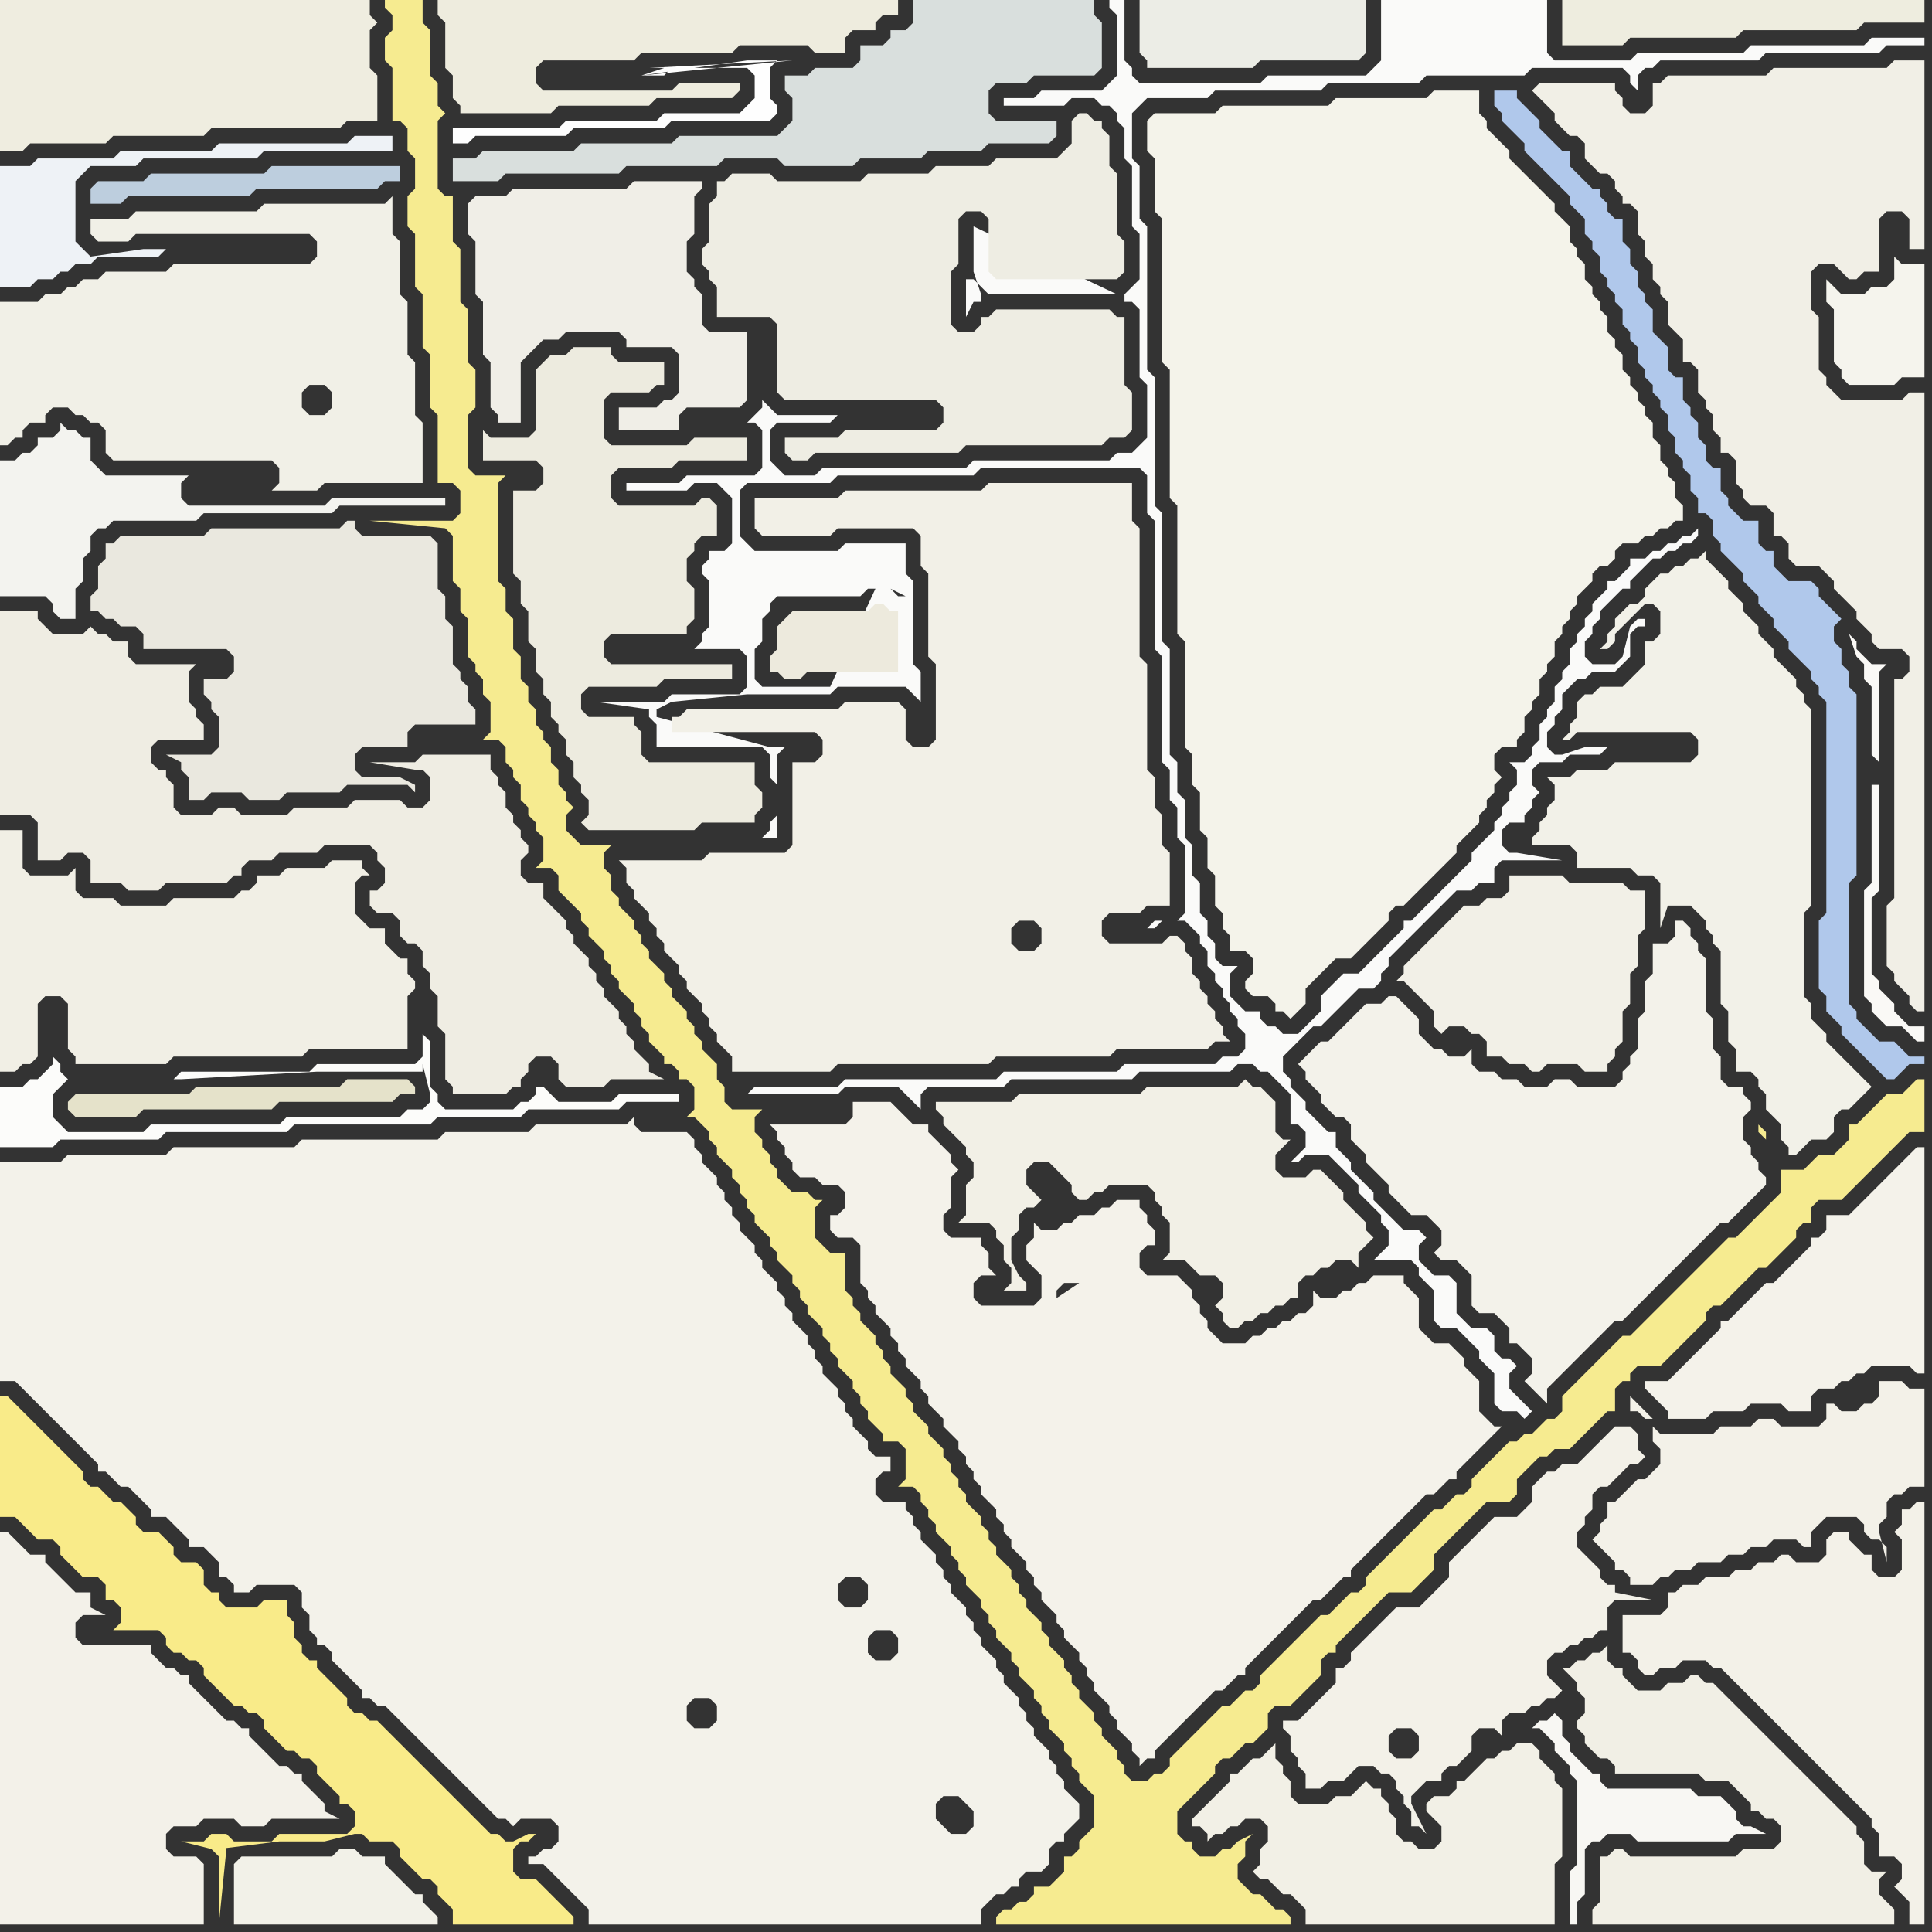 <svg width="256" height="256" xmlns="http://www.w3.org/2000/svg"><rect width="100%" height="100%" fill="#333333" stroke="none"/><script> 
var tempColor;
function hoverPath(evt){
obj = evt.target;
tempColor = obj.getAttribute("fill");
obj.setAttribute("fill","red");
//alert(tempColor);
//obj.setAttribute("stroke","red");}
function recoverPath(evt){
obj = evt.target;
obj.setAttribute("fill", tempColor);
//obj.setAttribute("stroke", tempColor);
}</script><path onmouseover="hoverPath(evt)" onmouseout="recoverPath(evt)" fill="rgb(241,240,231)" d="M  8,39l -2,0 -1,1 -5,0 0,19 1,0 1,-1 1,0 0,-1 1,-1 2,0 0,-1 1,-1 2,0 1,1 1,0 1,1 1,0 1,1 0,3 1,1 21,0 1,1 0,2 -1,1 6,0 1,-1 13,0 0,-8 -1,-1 0,-7 -1,-1 0,-7 -1,-1 0,-7 -1,-1 0,-5 -1,1 -16,0 -1,1 -16,0 -1,1 -5,0 0,2 1,1 4,0 1,-1 23,0 1,1 0,2 -1,1 -18,0 -1,1 -8,0 -1,1 -2,0 -1,1 -1,0 -1,1 33,16 -1,-1 0,-2 1,-1 2,0 1,1 0,2 -1,1 -2,0 -33,-16Z"/>
<path onmouseover="hoverPath(evt)" onmouseout="recoverPath(evt)" fill="rgb(241,239,229)" d="M  212,248l 0,4 -1,1 0,2 40,0 0,-2 -1,-1 0,0 -1,-1 0,-2 1,-1 -2,0 -1,-1 0,-3 -1,-1 0,-1 -1,-1 -1,-1 -1,-1 -1,-1 -1,-1 -1,-1 -1,-1 -1,-1 -1,-1 -1,-1 -1,-1 -1,-1 -1,-1 -1,-1 -1,-1 -1,-1 -1,-1 -1,-1 -1,-1 -1,0 -1,-1 -1,0 -1,1 -2,0 -1,1 -3,0 -1,-1 -1,-1 0,-1 -1,0 -1,-1 0,-2 -1,1 -1,0 -1,1 -1,0 -1,1 -1,0 1,1 0,0 1,1 0,1 1,1 0,2 -1,1 0,1 1,1 0,1 1,1 1,1 1,0 1,1 0,1 11,0 1,1 3,0 1,1 1,1 1,1 0,1 1,0 1,1 1,0 1,1 0,2 -1,1 -4,0 -1,1 -14,0 -1,-1 -1,0 -1,1 -1,0Z"/>
<path onmouseover="hoverPath(evt)" onmouseout="recoverPath(evt)" fill="rgb(243,241,232)" d="M  215,216l 0,3 1,0 1,1 0,1 1,1 1,0 1,-1 2,0 1,-1 3,0 1,1 1,0 1,1 1,1 1,1 1,1 1,1 1,1 1,1 1,1 1,1 1,1 1,1 1,1 1,1 1,1 1,1 1,1 1,1 1,1 1,1 1,1 0,1 1,1 0,3 2,0 1,1 0,2 -1,1 1,1 0,0 1,1 0,3 2,0 0,-56 -1,0 -1,1 -1,0 0,2 -1,1 1,1 0,4 -1,1 -2,0 -1,-1 0,-2 -1,0 -1,-1 -1,-1 0,-1 -2,0 -1,1 0,2 -1,1 -3,0 -1,-1 -1,0 -1,1 -2,0 -1,1 -2,0 -1,1 -3,0 -1,1 -2,0 -1,1 -1,0 0,2 -1,1 -5,0Z"/>
<path onmouseover="hoverPath(evt)" onmouseout="recoverPath(evt)" fill="rgb(229,226,202)" d="M  17,145l -7,0 -1,1 0,1 1,1 8,0 1,-1 17,0 1,-1 15,0 1,-1 2,0 0,-1 -1,-1 -8,0 -1,1 -19,0 -1,1Z"/>
<path onmouseover="hoverPath(evt)" onmouseout="recoverPath(evt)" fill="rgb(250,250,249)" d="M  99,145l 12,0 1,-1 7,0 1,1 1,1 1,1 0,-2 1,-1 10,0 1,-1 16,0 1,-1 12,0 1,-1 2,0 1,1 1,0 1,1 1,1 1,1 0,4 1,0 1,1 0,2 -1,1 -1,1 1,0 1,-1 3,0 1,1 1,1 1,1 1,1 0,1 1,1 1,1 1,1 0,1 1,1 0,2 -1,1 -1,1 5,0 1,1 0,1 1,1 1,1 0,4 1,1 2,0 1,1 1,1 1,1 0,1 1,1 1,1 0,4 1,1 2,0 1,1 1,-1 0,0 -1,-1 0,0 -1,-1 -1,-1 0,-2 1,-1 -1,-1 -1,0 -1,-1 0,-2 -1,-1 -2,0 -1,-1 -1,-1 0,-4 -1,-1 -2,0 -1,-1 -1,-1 0,-2 1,-1 -1,-1 -2,0 -1,-1 -1,-1 -1,-1 -1,-1 0,-1 -1,-1 -1,-1 -1,-1 0,-1 -1,-1 -1,-1 0,-2 -1,0 -1,-1 -1,-1 -1,-1 0,-1 -1,-1 -1,-1 0,-1 -1,-1 0,-2 1,-1 3,-3 1,0 3,-3 1,-1 1,-1 2,0 1,-1 0,-1 1,-1 0,-1 1,-1 1,-1 1,-1 1,-1 1,-1 1,-1 1,-1 1,-1 1,-1 2,0 1,-1 2,0 0,-2 1,-1 8,0 -6,-1 -1,0 -1,-1 0,-2 1,-1 2,0 0,-1 1,-1 0,-1 1,-1 -1,-1 0,-2 1,-1 3,0 1,-1 4,0 1,-1 -3,0 -3,1 -1,0 -1,-1 0,-2 1,-1 0,-1 1,-1 0,-2 1,-1 1,-1 1,0 1,-1 3,0 1,-1 1,-1 0,-3 1,-1 1,0 0,-1 -1,0 -1,1 0,0 -1,4 -1,1 -3,0 -1,-1 0,-2 1,-1 0,-1 1,-1 0,-1 1,-1 1,-1 1,-1 1,0 0,-1 1,-1 1,-1 1,-1 1,0 1,-1 1,0 1,-1 1,0 1,-1 0,-1 -1,1 -1,0 -1,1 -1,0 -1,1 -1,0 -1,1 -2,0 0,1 -1,1 -1,1 -1,0 0,1 -1,1 -1,1 0,1 -1,1 0,1 -1,1 0,1 -1,1 0,2 -1,1 0,1 -1,1 0,2 -1,1 0,1 -1,1 0,2 -1,1 0,1 -1,1 -2,0 1,1 0,2 -1,1 0,1 -1,1 0,1 -1,1 0,1 -1,1 -1,1 -1,1 0,1 -1,1 -1,1 -1,1 -1,1 -1,1 -1,1 -1,1 -1,1 -1,0 0,1 -1,1 -1,1 -1,1 -1,1 -1,1 -1,1 -2,0 -1,1 -1,1 -1,1 0,2 -1,1 -1,1 -1,1 -2,0 -1,-1 -1,0 -1,-1 0,-1 -2,0 -1,-1 -1,-1 0,-3 1,-1 -2,0 -1,-1 0,-2 -1,-1 0,-2 -1,-1 0,-4 -1,-1 0,-4 -1,-1 0,-5 -1,-1 0,-4 -1,-1 0,-14 -1,-1 0,-17 -1,-1 0,-17 -1,-1 0,-19 -1,-1 0,-7 -1,-1 0,-6 1,-1 1,-1 8,0 1,-1 14,0 1,-1 12,0 1,-1 13,0 1,-1 12,0 1,1 0,1 1,1 0,-2 1,-1 1,0 1,-1 13,0 1,-1 15,0 1,-1 5,0 0,-1 -7,0 -1,1 -15,0 -1,1 -14,0 -1,1 -10,0 -1,-1 0,-7 -22,0 0,8 -1,1 -1,1 -13,0 -1,1 -16,0 -1,-1 0,-1 -1,-1 0,-8 -2,0 0,1 1,1 0,8 -1,1 -1,1 -8,0 -1,1 -4,0 0,1 8,0 1,-1 3,0 1,1 1,0 1,1 0,1 1,1 0,4 1,1 0,8 1,1 0,6 -1,1 -1,1 0,1 1,0 1,1 0,9 1,1 0,7 -1,1 -1,1 -2,0 -1,1 -18,0 -1,1 -19,0 -1,1 -4,0 -1,-1 -1,-1 0,-4 1,-1 7,0 1,-1 -8,0 -1,-1 -1,-1 0,1 -1,1 0,0 -1,1 1,0 1,1 0,5 -1,1 -9,0 -1,1 -7,0 0,1 8,0 1,-1 3,0 1,1 1,1 0,6 -1,1 -2,0 0,1 -1,1 0,1 1,1 0,6 -1,1 0,1 -1,1 6,0 1,1 0,4 -1,1 -9,0 -1,1 -9,0 7,1 0,1 1,1 0,3 14,0 1,1 0,3 1,1 0,4 -1,1 0,1 -1,1 2,0 0,-11 1,-1 -2,0 -15,-4 0,-1 2,-1 10,-1 11,0 1,-1 9,0 1,1 0,0 1,1 0,-4 -1,-1 0,-11 -1,-1 0,-4 -8,0 -1,1 -11,0 -1,-1 -1,-1 0,-6 1,-1 11,0 1,-1 18,0 1,-1 21,0 1,1 0,5 1,1 0,17 1,1 0,14 1,1 0,4 1,1 0,4 1,1 0,9 -1,1 1,0 1,1 1,1 0,1 1,1 0,2 1,1 0,1 1,1 0,1 1,1 0,1 1,1 0,1 1,1 0,2 -1,1 -2,0 -1,1 -12,0 -1,1 -15,0 -1,1 -20,0 -1,1 -11,0 -1,1 21,-66 -1,0 -1,-1 2,1 -21,66 11,-54 -9,0 -1,-1 0,-4 1,-1 0,-3 1,-1 0,-1 1,-1 11,0 1,-1 1,0 -6,13 -11,54 49,-106 -17,0 -1,-1 -1,-1 -1,0 0,5 1,-2 1,0 0,-1 -1,-3 0,-6 19,9 -49,106 55,-23 -1,0 -1,1 1,0 1,-1 -55,23Z"/>
<path onmouseover="hoverPath(evt)" onmouseout="recoverPath(evt)" fill="rgb(238,237,227)" d="M  103,24l 0,0 -1,-1 -5,0 -1,1 -1,0 0,2 -1,1 0,5 -1,1 0,2 1,1 0,1 1,1 0,4 7,0 1,1 0,9 1,1 20,0 1,1 0,2 -1,1 -12,0 -1,1 -7,0 0,2 1,1 2,0 1,-1 19,0 1,-1 18,0 1,-1 2,0 1,-1 0,-5 -1,-1 0,-9 -1,0 -1,-1 -15,0 -1,1 -1,0 0,1 -1,1 -2,0 -1,-1 0,-7 1,-1 0,-6 1,-1 2,0 1,1 0,7 1,1 16,0 1,-1 0,-4 -1,-1 0,-8 -1,-1 0,-4 -1,-1 0,-1 -1,0 -1,-1 -1,0 -1,1 0,3 -1,1 -1,1 -8,0 -1,1 -7,0 -1,1 -8,0 -1,1Z"/>
<path onmouseover="hoverPath(evt)" onmouseout="recoverPath(evt)" fill="rgb(236,237,230)" d="M  152,0l -1,0 0,7 1,1 0,1 14,0 1,-1 13,0 1,-1 0,-7Z"/>
<path onmouseover="hoverPath(evt)" onmouseout="recoverPath(evt)" fill="rgb(244,243,234)" d="M  152,17l 0,3 1,1 0,7 1,1 0,19 1,1 0,17 1,1 0,17 1,1 0,14 1,1 0,4 1,1 0,5 1,1 0,4 1,1 0,4 1,1 0,2 1,1 0,2 2,0 1,1 0,2 -1,1 0,1 1,1 2,0 1,1 0,1 1,0 1,1 1,-1 0,0 1,-1 0,-2 1,-1 1,-1 1,-1 1,-1 2,0 1,-1 1,-1 1,-1 1,-1 1,-1 0,-1 1,-1 1,0 1,-1 2,-2 1,-1 1,-1 1,-1 1,-1 0,-1 1,-1 1,-1 1,-1 0,-1 1,-1 0,-1 1,-1 0,-1 1,-1 -1,-1 0,-2 1,-1 2,0 0,-1 1,-1 0,-2 1,-1 0,-1 1,-1 0,-2 1,-1 0,-1 1,-1 0,-2 1,-1 0,-1 1,-1 0,-1 1,-1 0,-1 1,-1 1,-1 0,-1 1,-1 1,0 1,-1 0,-1 1,-1 2,0 1,-1 1,0 1,-1 1,0 1,-1 1,0 0,-2 -1,-1 0,-2 -1,-1 0,-1 -1,-1 0,-2 -1,-1 0,-2 -1,-1 0,-1 -1,-1 0,-1 -1,-1 0,-1 -1,-1 0,-2 -1,-1 0,-1 -1,-1 0,-2 -1,-1 0,-1 -1,-1 0,-1 -1,-1 0,-2 -1,-1 0,-1 -1,-1 0,-2 -1,-1 -1,-1 0,-1 -1,-1 -1,-1 -1,-1 -1,-1 -1,-1 -1,-1 0,-1 -1,-1 -1,-1 -1,-1 0,-1 -1,-1 0,-3 -6,0 -1,1 -12,0 -1,1 -14,0 -1,1 -8,0 -1,1Z"/>
<path onmouseover="hoverPath(evt)" onmouseout="recoverPath(evt)" fill="rgb(242,241,232)" d="M  206,105l 0,1 -1,1 0,1 -1,1 0,1 -1,1 0,1 5,0 1,1 0,2 7,0 1,1 2,0 1,1 0,6 1,-3 3,0 1,1 1,1 0,1 1,1 0,1 1,1 0,7 1,1 0,4 1,1 0,3 2,0 1,1 0,1 1,1 0,2 1,1 1,1 0,2 1,1 0,1 1,0 2,-2 2,0 1,-1 0,-2 1,-1 1,0 1,-1 1,-1 1,-1 -1,-1 0,0 -1,-1 -1,-1 -1,-1 -1,-1 -1,-1 0,-1 -1,-1 -1,-1 0,-2 -1,-1 0,-11 1,-1 0,-26 -1,-1 0,-1 -1,-1 0,-1 -1,-1 -1,-1 -1,-1 0,-1 -1,-1 -1,-1 0,-1 -1,-1 -1,-1 0,-1 -1,-1 -1,-1 0,-1 -1,-1 -1,-1 -1,-1 0,-1 -1,1 -1,0 -1,1 -1,0 -1,1 -1,0 -1,1 -1,1 0,1 -1,1 -1,0 -1,1 -1,1 0,1 -1,1 0,1 -1,1 1,0 1,-1 0,-1 4,-4 1,0 1,1 0,3 -1,1 -1,0 0,3 -1,1 -1,1 -1,1 -3,0 -1,1 -1,0 -1,1 0,2 -1,1 0,1 -1,1 1,0 1,-1 15,0 1,1 0,2 -1,1 -10,0 -1,1 -4,0 -1,1 -3,0 1,1 0,1 -4,6 0,0 4,-6Z"/>
<path onmouseover="hoverPath(evt)" onmouseout="recoverPath(evt)" fill="rgb(238,237,223)" d="M  208,0l -1,0 0,6 8,0 1,-1 14,0 1,-1 15,0 1,-1 8,0 0,-3Z"/>
<path onmouseover="hoverPath(evt)" onmouseout="recoverPath(evt)" fill="rgb(241,239,229)" d="M  8,132l 0,0 1,1 0,6 1,1 0,1 12,0 1,-1 17,0 1,-1 13,0 0,-7 1,-1 0,-1 -1,-1 0,-2 -1,0 -1,-1 -1,-1 0,-2 -2,0 -1,-1 -1,-1 0,-4 1,-1 1,0 -1,-1 0,-1 -4,0 -1,1 -5,0 -1,1 -3,0 0,1 -1,1 -1,0 -1,1 -8,0 -1,1 -6,0 -1,-1 -4,0 -1,-1 0,-3 -1,1 -5,0 -1,-1 0,-5 -3,0 0,32 2,0 1,-1 1,0 1,-1 0,-7 1,-1Z"/>
<path onmouseover="hoverPath(evt)" onmouseout="recoverPath(evt)" fill="rgb(189,206,222)" d="M  15,27l 1,0 1,-1 16,0 1,-1 16,0 1,-1 2,0 0,-2 -17,0 -1,1 -15,0 -1,1 -6,0 -1,1 0,2Z"/>
<path onmouseover="hoverPath(evt)" onmouseout="recoverPath(evt)" fill="rgb(254,254,254)" d="M  85,10l 3,0 1,-1 10,0 1,1 0,3 -1,1 -1,1 -10,0 -1,1 -12,0 -1,1 -14,0 0,2 2,0 1,-1 12,0 1,-1 12,0 1,-1 13,0 1,-1 0,-1 -1,-1 0,-4 1,-1 -4,0 -14,2 3,-1 -2,0 19,-1Z"/>
<path onmouseover="hoverPath(evt)" onmouseout="recoverPath(evt)" fill="rgb(240,238,231)" d="M  62,27l 0,4 1,1 0,7 1,1 0,7 1,1 0,6 1,1 0,1 3,0 0,-8 1,-1 1,-1 1,-1 2,0 1,-1 7,0 1,1 0,1 6,0 1,1 0,5 -1,1 -1,0 -1,1 -5,0 0,3 8,0 0,-2 1,-1 7,0 1,-1 0,-9 -5,0 -1,-1 0,-4 -1,-1 0,-1 -1,-1 0,-4 1,-1 0,-5 1,-1 0,-1 -9,0 -1,1 -15,0 -1,1 -4,0 -1,1Z"/>
<path onmouseover="hoverPath(evt)" onmouseout="recoverPath(evt)" fill="rgb(237,234,221)" d="M  104,82l 0,0 -1,1 0,3 -1,1 0,2 1,0 1,1 2,0 1,-1 12,0 0,-8 -1,0 -1,-1 -1,0 -1,1 -10,0 -1,1Z"/>
<path onmouseover="hoverPath(evt)" onmouseout="recoverPath(evt)" fill="rgb(244,242,234)" d="M  115,171l 0,1 1,1 0,1 1,1 1,1 0,1 1,1 0,1 1,1 0,1 1,1 1,1 0,1 1,1 0,1 1,1 1,1 0,1 1,1 1,1 0,1 1,1 0,1 1,1 0,1 1,1 0,1 1,1 1,1 0,1 1,1 0,1 1,1 0,1 1,1 1,1 0,1 1,1 0,1 1,1 0,1 1,1 1,1 0,1 1,1 0,1 1,1 1,1 0,1 1,1 0,1 1,1 0,1 1,1 1,1 0,1 1,1 0,1 1,1 1,1 0,1 1,1 0,1 1,-1 1,0 0,-1 2,-2 1,-1 3,-3 1,-1 1,-1 1,0 1,-1 1,-1 1,0 0,-1 1,-1 1,-1 4,-4 1,-1 1,-1 1,-1 1,0 1,-1 1,-1 1,-1 1,0 0,-1 3,-3 1,-1 1,-1 1,-1 1,-1 1,-1 1,-1 1,-1 1,0 1,-1 1,-1 1,0 0,-1 1,-1 1,-1 1,-1 1,-1 1,-1 1,-1 -1,0 -1,-1 0,0 -1,-1 0,-4 -1,-1 -1,-1 0,-1 -1,-1 -1,-1 -2,0 -1,-1 -1,-1 0,-4 -1,-1 -1,-1 0,-1 -4,0 -1,1 -1,0 -1,1 -1,0 -1,1 -2,0 -1,-1 0,2 -1,1 -1,0 -1,1 -1,0 -1,1 -1,0 -1,1 -1,0 -1,1 -3,0 -1,-1 -1,-1 0,-1 -1,-1 0,-1 -1,-1 0,-1 -1,-1 -1,-1 -4,0 -1,-1 0,-2 1,-1 1,0 0,-2 -1,-1 0,-1 -1,-1 0,-1 -3,0 -1,1 -1,0 -1,1 -2,0 -1,1 -1,0 -1,1 -2,0 -1,-1 0,2 -1,1 0,2 1,1 0,0 1,1 0,3 -1,1 -7,0 -1,-1 0,-2 1,-1 2,0 -1,-1 0,-2 -1,-1 0,-1 -4,0 -1,-1 0,-2 1,-1 0,-4 1,-1 -1,-1 0,-1 -1,-1 -1,-1 -1,-1 0,-1 -2,0 -1,-1 -1,-1 -1,-1 -5,0 0,2 -1,1 -10,0 1,1 0,1 1,1 0,1 1,1 0,1 1,1 2,0 1,1 2,0 1,1 0,2 -1,1 -1,0 0,2 1,1 2,0 1,1 0,5 1,1 35,-4 -2,0 -1,1 0,0 3,-1 -35,4 32,-2 0,1 1,1 0,0 -1,-2 -32,2 35,0 1,-1 0,0 -2,1 -34,0 36,-2 -36,2 25,1 0,-1 1,-1 2,0 -3,2 -25,-1 25,2 0,0 1,1 0,0 -1,-1 -25,-2 27,3 1,0 1,-1 0,0 -2,1 -27,-3Z"/>
<path onmouseover="hoverPath(evt)" onmouseout="recoverPath(evt)" fill="rgb(243,241,232)" d="M  181,217l -2,2 0,1 -1,1 -1,0 0,2 -1,1 -3,3 -1,1 -2,0 0,1 1,1 0,2 1,1 0,1 1,1 0,2 2,0 1,-1 2,0 1,-1 1,-1 2,0 1,1 1,0 1,1 0,1 1,1 0,1 1,1 0,2 1,0 1,1 -2,-4 0,-1 1,-1 1,-1 2,0 0,-1 1,-1 1,0 1,-1 1,-1 0,-2 1,-1 2,0 1,1 0,-2 1,-1 2,0 1,-1 1,0 1,-1 1,0 1,-1 -1,-1 0,0 -1,-1 0,-2 1,-1 1,0 1,-1 1,0 1,-1 1,0 1,-1 1,0 0,-3 1,-1 5,0 -5,-1 0,-1 -1,0 -1,-1 0,-1 -1,-1 -1,-1 -1,-1 0,-2 1,-1 0,-1 1,-1 0,-2 1,-1 1,0 1,-1 1,-1 1,-1 1,0 1,-1 -1,-1 0,-2 -1,-1 -2,0 -1,1 0,0 -1,1 -1,1 -1,1 -1,1 -2,0 -1,1 -1,0 -1,1 -1,1 0,2 -1,1 -1,1 -3,0 -3,3 -1,1 -1,1 -1,1 0,2 -1,1 -1,1 -1,1 -1,1 -3,0 -1,1 -1,1 -1,1 -1,1 4,16 -1,-1 0,-2 1,-1 2,0 1,1 0,2 -1,1 -2,0 -4,-16Z"/>
<path onmouseover="hoverPath(evt)" onmouseout="recoverPath(evt)" fill="rgb(242,240,231)" d="M  187,131l 0,0 1,1 1,1 1,1 0,2 1,1 1,-1 2,0 1,1 1,0 1,1 0,2 2,0 1,1 2,0 1,1 1,0 1,-1 4,0 1,1 3,0 0,-1 1,-1 0,-1 1,-1 0,-4 1,-1 0,-4 1,-1 0,-4 1,-1 0,-5 -2,0 -1,-1 -7,0 -1,-1 -7,0 0,2 -1,1 -2,0 -1,1 -2,0 -1,1 -1,1 -1,1 -1,1 -1,1 -1,1 -2,2 0,1 -1,1 1,0 1,1Z"/>
<path onmouseover="hoverPath(evt)" onmouseout="recoverPath(evt)" fill="rgb(244,242,234)" d="M  225,179l -2,2 -1,1 -1,1 -3,0 0,1 1,1 0,0 1,1 1,1 0,1 5,0 1,-1 4,0 1,-1 4,0 1,1 3,0 0,-2 1,-1 2,0 1,-1 1,0 1,-1 1,0 1,-1 5,0 1,1 1,0 0,-30 -1,0 -1,1 0,0 -1,1 -1,1 -1,1 -1,1 -1,1 -1,1 -1,1 -1,1 -3,0 0,2 -1,1 -1,0 0,1 -1,1 -3,3 -1,1 -1,0 -1,1 -1,1 -1,1 -1,1 -1,1 -1,0 0,1 -3,3Z"/>
<path onmouseover="hoverPath(evt)" onmouseout="recoverPath(evt)" fill="rgb(243,242,234)" d="M  44,220l 0,0 1,1 1,1 1,1 1,1 0,1 1,0 1,1 1,0 1,1 1,1 1,1 3,3 1,1 1,1 1,1 1,1 1,1 1,1 1,1 1,1 1,1 1,0 1,1 1,-1 4,0 1,1 0,2 -1,1 -1,0 -1,1 -1,0 0,1 2,0 1,1 1,1 1,1 1,1 1,1 1,1 0,2 52,0 0,-2 1,-1 1,-1 1,0 1,-1 1,0 0,-1 1,-1 2,0 1,-1 0,-2 1,-1 1,0 0,-1 1,-1 1,-1 0,-2 -1,-1 0,0 -1,-1 0,-1 -1,-1 0,-1 -1,-1 0,-1 -1,-1 -1,-1 0,-1 -1,-1 0,-1 -1,-1 0,-1 -1,-1 -1,-1 0,-1 -1,-1 0,-1 -1,-1 -1,-1 0,-1 -1,-1 0,-1 -1,-1 0,-1 -1,-1 -1,-1 0,-1 -1,-1 0,-1 -1,-1 0,-1 -1,-1 -1,-1 0,-1 -1,-1 0,-1 -1,-1 0,-1 -3,0 -1,-1 0,-2 1,-1 1,0 0,-2 -2,0 -1,-1 0,-1 -1,-1 -1,-1 0,-1 -1,-1 0,-1 -1,-1 0,-1 -1,-1 -1,-1 0,-1 -1,-1 0,-1 -1,-1 0,-1 -1,-1 -1,-1 0,-1 -1,-1 0,-1 -1,-1 0,-1 -1,-1 -1,-1 0,-1 -1,-1 0,-1 -1,-1 -1,-1 0,-1 -1,-1 0,-1 -1,-1 0,-1 -1,-1 0,-1 -1,-1 -1,-1 0,-1 -1,-1 0,-1 -1,-1 -6,0 -1,-1 0,-1 -1,1 -12,0 -1,1 -11,0 -1,1 -18,0 -1,1 -16,0 -1,1 -13,0 -1,1 -8,0 0,29 2,0 1,1 1,1 1,1 1,1 1,1 1,1 1,1 1,1 1,1 1,1 1,1 0,1 1,0 1,1 1,1 1,0 1,1 1,1 1,1 0,1 2,0 1,1 1,1 1,1 0,1 2,0 1,1 1,1 0,2 1,0 1,1 0,1 2,0 1,-1 5,0 1,1 0,2 1,1 0,2 1,1 0,1 1,0 1,1 0,1 70,-11 1,1 0,2 -1,1 -2,0 -1,-1 0,-2 1,-1 2,0 -70,11 74,-4 1,1 0,2 -1,1 -2,0 -1,-1 0,-2 1,-1 2,0 -74,4 85,22 -1,1 -2,0 -1,-1 -1,-1 0,-2 1,-1 2,0 1,1 1,1 0,2 -85,-22 47,8 0,-2 1,-1 2,0 1,1 0,2 -1,1 -2,0 -1,-1 -47,-8Z"/>
<path onmouseover="hoverPath(evt)" onmouseout="recoverPath(evt)" fill="rgb(242,240,231)" d="M  83,116l 0,1 1,1 0,1 1,1 1,1 0,1 1,1 0,1 1,1 0,1 1,1 1,1 0,1 1,1 0,1 1,1 1,1 0,1 1,1 0,1 1,1 0,1 1,1 1,1 0,2 13,0 1,-1 20,0 1,-1 15,0 1,-1 12,0 1,-1 2,0 -1,-1 0,-1 -1,-1 0,-1 -1,-1 0,-1 -1,-1 0,-1 -1,-1 0,-2 -1,-1 0,-1 -1,-1 -1,0 -1,1 -7,0 -1,-1 0,-2 1,-1 4,0 1,-1 3,0 0,-7 -1,-1 0,-4 -1,-1 0,-4 -1,-1 0,-14 -1,-1 0,-17 -1,-1 0,-5 -19,0 -1,1 -18,0 -1,1 -11,0 0,4 1,1 9,0 1,-1 10,0 1,1 0,4 1,1 0,11 1,1 0,10 -1,1 -2,0 -1,-1 0,-4 -1,-1 -7,0 -1,1 -20,0 -1,1 -1,0 0,2 19,0 1,1 0,2 -1,1 -3,0 0,11 -1,1 -10,0 -1,1 -11,0 1,1 0,1 55,7 0,2 -1,1 -2,0 -1,-1 0,-2 1,-1 2,0 1,1 -55,-7Z"/>
<path onmouseover="hoverPath(evt)" onmouseout="recoverPath(evt)" fill="rgb(217,223,221)" d="M  108,9l 0,0 -1,1 -3,0 0,2 1,1 0,3 -1,1 -1,1 -13,0 -1,1 -12,0 -1,1 -12,0 -1,1 -3,0 0,3 6,0 1,-1 15,0 1,-1 12,0 1,-1 7,0 1,1 9,0 1,-1 8,0 1,-1 7,0 1,-1 8,0 1,-1 0,-2 -8,0 -1,-1 0,-3 1,-1 4,0 1,-1 8,0 1,-1 0,-6 -1,-1 0,-2 -24,0 0,3 -1,1 -2,0 0,1 -1,1 -3,0 0,2 -1,1Z"/>
<path onmouseover="hoverPath(evt)" onmouseout="recoverPath(evt)" fill="rgb(246,235,144)" d="M  136,252l -1,0 -1,1 -1,0 -1,1 0,1 39,0 0,-1 -1,-1 -1,0 -1,-1 -1,-1 -1,0 -1,-1 -1,-1 0,-2 1,-1 0,-2 1,-1 -2,1 0,0 -1,1 -1,0 -1,1 -2,0 -1,-1 0,-1 -1,0 -1,-1 0,-3 2,-2 1,-1 1,-1 1,-1 0,-1 1,-1 1,0 1,-1 1,-1 1,0 1,-1 1,-1 0,-2 1,-1 2,0 1,-1 1,-1 1,-1 1,-1 0,-2 1,-1 1,0 0,-1 2,-2 1,-1 1,-1 1,-1 1,-1 1,-1 3,0 1,-1 2,-2 0,-2 4,-4 1,-1 1,-1 1,-1 3,0 1,-1 0,-2 1,-1 1,-1 1,-1 1,0 1,-1 2,0 1,-1 1,-1 1,-1 1,-1 1,-1 1,0 0,-3 1,-1 1,0 0,-1 1,-1 3,0 3,-3 1,-1 1,-1 1,-1 0,-1 1,-1 1,0 1,-1 1,-1 2,-2 1,-1 1,0 1,-1 2,-2 1,-1 0,-1 1,-1 1,0 0,-2 1,-1 3,0 2,-2 1,-1 4,-4 1,-1 1,-1 2,0 0,-7 -1,0 -1,1 0,0 -1,1 -2,0 -1,1 -1,1 -1,1 -1,1 -1,0 0,2 -1,1 -1,1 -2,0 -1,1 -1,1 -3,0 0,3 -2,2 -1,1 -3,3 -1,0 -4,4 -1,1 -8,8 -1,0 -8,8 0,2 -1,1 -1,0 -2,2 -1,0 -1,1 -1,0 -2,2 -1,1 -1,1 -1,1 0,1 -1,1 -1,0 -1,1 -1,1 -1,0 -1,1 -4,4 -1,1 -1,1 -1,1 -1,1 0,1 -1,1 -1,0 -1,1 -1,1 -1,1 -1,0 -1,1 -1,1 -1,1 -1,1 -1,1 -1,1 -1,1 -1,1 0,1 -1,1 -1,0 -1,1 -1,1 -1,0 -1,1 -1,1 -1,1 -1,1 -1,1 -1,1 -1,1 0,1 -1,1 -1,0 -1,1 -2,0 -1,-1 0,-1 -1,-1 0,-1 -1,-1 -1,-1 0,-1 -1,-1 0,-1 -1,-1 -1,-1 0,-1 -1,-1 0,-1 -1,-1 0,-1 -1,-1 -1,-1 0,-1 -1,-1 0,-1 -1,-1 -1,-1 0,-1 -1,-1 0,-1 -1,-1 0,-1 -1,-1 -1,-1 0,-1 -1,-1 0,-1 -1,-1 0,-1 -1,-1 -1,-1 0,-1 -1,-1 0,-1 -1,-1 0,-1 -1,-1 0,-1 -1,-1 -1,-1 0,-1 -1,-1 -1,-1 0,-1 -1,-1 0,-1 -1,-1 -1,-1 0,-1 -1,-1 0,-1 -1,-1 0,-1 -1,-1 -1,-1 0,-1 -1,-1 0,-1 -1,-1 0,-5 -2,0 -1,-1 -1,-1 0,-4 1,-1 -1,0 -1,-1 -2,0 -1,-1 -1,-1 0,-1 -1,-1 0,-1 -1,-1 0,-1 -1,-1 0,-2 1,-1 -4,0 -1,-1 0,-2 -1,-1 0,-2 -1,-1 -1,-1 0,-1 -1,-1 0,-1 -1,-1 0,-1 -1,-1 -1,-1 0,-1 -1,-1 0,-1 -1,-1 -1,-1 0,-1 -1,-1 0,-1 -1,-1 0,-1 -1,-1 -1,-1 0,-1 -1,-1 0,-2 -1,-1 0,-2 1,-1 -4,0 -1,-1 -1,-1 0,-2 1,-1 -1,-1 0,-1 -1,-1 0,-2 -1,-1 0,-2 -1,-1 0,-1 -1,-1 0,-2 -1,-1 0,-2 -1,-1 0,-3 -1,-1 0,-4 -1,-1 0,-3 -1,-1 0,-13 1,-1 -4,0 -1,-1 0,-7 1,-1 0,-5 -1,-1 0,-7 -1,-1 0,-7 -1,-1 0,-6 -1,0 -1,-1 0,-9 1,-1 -1,-1 0,-3 -1,-1 0,-6 -1,-1 0,-3 -5,0 0,1 1,1 0,2 -1,1 0,3 1,1 0,7 1,0 1,1 0,3 1,1 0,4 -1,1 0,4 1,1 0,7 1,1 0,7 1,1 0,7 1,1 0,9 2,0 1,1 0,3 -1,1 -11,0 10,1 0,0 1,1 0,6 1,1 0,3 1,1 0,5 1,1 0,1 1,1 0,2 1,1 0,4 -1,1 2,0 1,1 0,2 1,1 0,1 1,1 0,2 1,1 0,1 1,1 0,1 1,1 0,3 -1,1 2,0 1,1 0,2 1,1 1,1 1,1 0,1 1,1 0,1 1,1 1,1 0,1 1,1 0,1 1,1 0,1 1,1 1,1 0,1 1,1 0,1 1,1 0,1 1,1 1,1 0,1 1,0 1,1 0,1 1,0 1,1 0,3 -1,1 1,0 1,1 0,0 1,1 0,1 1,1 0,1 1,1 1,1 0,1 1,1 0,1 1,1 0,1 1,1 0,1 1,1 1,1 0,1 1,1 0,1 1,1 1,1 0,1 1,1 0,1 1,1 0,1 1,1 1,1 0,1 1,1 0,1 1,1 0,1 1,1 1,1 0,1 1,1 0,1 1,1 0,1 1,1 1,1 0,1 2,0 1,1 0,4 -1,1 2,0 1,1 0,1 1,1 0,1 1,1 0,1 1,1 1,1 0,1 1,1 0,1 1,1 0,1 1,1 1,1 0,1 1,1 0,1 1,1 0,1 1,1 1,1 0,1 1,1 0,1 1,1 1,1 0,1 1,1 0,1 1,1 0,1 1,1 1,1 0,1 1,1 0,1 1,1 0,1 1,1 1,1 0,4 -1,1 -1,1 0,1 -1,1 -1,0 0,2 -1,1 -1,1 -2,0 0,1 -1,1 98,-101 0,-1 -1,-1 0,1 1,1 -98,101Z"/>
<path onmouseover="hoverPath(evt)" onmouseout="recoverPath(evt)" fill="rgb(243,242,234)" d="M  174,139l 0,0 -1,1 -1,1 1,1 0,1 1,1 1,1 0,1 1,1 1,1 1,0 1,1 0,2 1,1 1,1 0,1 1,1 1,1 1,1 0,1 1,1 1,1 1,1 2,0 1,1 1,1 0,2 -1,1 1,1 2,0 1,1 1,1 0,4 1,1 2,0 1,1 1,1 0,2 1,0 1,1 1,1 0,2 -1,1 1,1 0,0 1,1 1,1 0,-2 1,-1 1,-1 1,-1 1,-1 1,-1 1,-1 1,-1 1,-1 1,-1 1,0 1,-1 1,-1 1,-1 1,-1 1,-1 4,-4 1,-1 1,-1 1,-1 1,-1 1,0 1,-1 3,-3 1,-1 0,-1 -1,-1 0,-1 -1,-1 0,-1 -1,-1 0,-3 1,-1 0,-1 -1,-1 0,-1 -2,0 -1,-1 0,-3 -1,-1 0,-4 -1,-1 0,-7 -1,-1 0,-1 -1,-1 0,-1 -1,-1 -1,0 0,2 -1,1 -2,0 0,4 -1,1 0,4 -1,1 0,4 -1,1 0,1 -1,1 0,1 -1,1 -5,0 -1,-1 -2,0 -1,1 -3,0 -1,-1 -2,0 -1,-1 -2,0 -1,-1 0,-2 -1,1 -2,0 -1,-1 -1,0 -1,-1 -1,-1 0,-2 -1,-1 -1,-1 -1,-1 -1,0 -1,1 -2,0 -2,2 -1,1 -1,1 -1,1 -1,0 -1,1Z"/>
<path onmouseover="hoverPath(evt)" onmouseout="recoverPath(evt)" fill="rgb(248,247,243)" d="M  222,244l 7,0 1,-1 4,0 -2,-1 -1,0 -1,-1 0,-1 -1,-1 -1,-1 -3,0 -1,-1 -11,0 -1,-1 0,-1 -1,0 -1,-1 -1,-1 -1,-1 0,-1 -1,-1 0,-2 -1,-1 -1,1 -1,0 -1,1 1,0 1,1 0,0 1,1 0,1 1,1 1,1 0,1 1,1 0,11 -1,1 0,7 1,0 0,-3 1,-1 0,-6 1,-1 1,0 1,-1 3,0 1,1Z"/>
<path onmouseover="hoverPath(evt)" onmouseout="recoverPath(evt)" fill="rgb(249,235,137)" d="M  0,189l 0,12 2,0 1,1 1,1 1,1 2,0 1,1 0,1 1,1 1,1 1,1 2,0 1,1 0,2 1,0 1,1 0,2 -1,1 6,0 1,1 0,1 1,1 1,0 1,1 1,0 1,1 0,1 1,1 1,1 2,2 1,0 1,1 1,0 1,1 0,1 1,1 1,1 1,1 1,0 1,1 1,0 1,1 0,1 1,1 2,2 0,1 1,0 1,1 0,2 -1,1 -9,0 -1,1 -5,0 -1,-1 -2,0 -1,1 -3,0 4,1 0,0 1,1 0,9 1,-10 0,-1 -2,0 1,1 8,-1 6,0 4,-1 1,0 1,1 3,0 1,1 0,1 1,1 1,1 1,1 1,0 1,1 0,1 1,1 1,1 0,2 16,0 0,-1 -1,-1 -1,-1 -1,-1 -1,-1 -1,-1 -2,0 -1,-1 0,-3 1,-1 1,0 1,-1 -1,0 -2,1 -1,0 -1,-1 -1,0 -2,-2 -1,-1 -1,-1 -1,-1 -2,-2 -1,-1 -1,-1 -1,-1 -1,-1 -1,-1 -1,-1 -1,-1 -1,-1 -1,0 -1,-1 -1,0 -1,-1 0,-1 -1,-1 -1,-1 -1,-1 -1,-1 0,-1 -1,0 -1,-1 0,-1 -1,-1 0,-2 -1,-1 0,-2 -3,0 -1,1 -4,0 -1,-1 0,-1 -1,0 -1,-1 0,-2 -1,-1 -2,0 -1,-1 0,-1 -1,-1 -1,-1 -2,0 -1,-1 0,-1 -1,-1 -1,-1 -1,0 -2,-2 -1,0 -1,-1 0,-1 -1,-1 -1,-1 -1,-1 -1,-1 -1,-1 -1,-1 -2,-2 -1,-1 -1,-1 -1,0Z"/>
<path onmouseover="hoverPath(evt)" onmouseout="recoverPath(evt)" fill="rgb(243,241,233)" d="M  0,221l 0,34 27,0 0,-8 -1,-1 -3,0 -1,-1 0,-2 1,-1 3,0 1,-1 4,0 1,1 3,0 1,-1 9,0 -2,-1 0,-1 -1,-1 -1,-1 -1,-1 0,-1 -1,0 -1,-1 -1,0 -1,-1 -1,-1 -1,-1 -1,-1 0,-1 -1,0 -1,-1 -1,0 -1,-1 -1,-1 -1,-1 -1,-1 -1,-1 0,-1 -1,0 -1,-1 -1,0 -1,-1 -1,-1 0,-1 -9,0 -1,-1 0,-2 1,-1 3,0 -2,-1 0,-2 -2,0 -1,-1 -1,-1 -1,-1 -1,-1 0,-1 -2,0 -1,-1 -1,-1 -1,-1 -1,0Z"/>
<path onmouseover="hoverPath(evt)" onmouseout="recoverPath(evt)" fill="rgb(250,249,246)" d="M  249,101l 0,-12 1,-1 -2,0 -1,-1 -1,-1 0,-1 -1,-1 1,3 1,1 0,2 1,1 0,9 1,1 0,3 -1,0 0,13 -1,1 0,14 1,1 0,1 1,1 1,1 2,0 1,1 1,1 1,0 0,-2 -2,0 -1,-1 -1,-1 0,-1 -1,-1 -1,-1 0,-1 -1,-1 0,-10 1,-1Z"/>
<path onmouseover="hoverPath(evt)" onmouseout="recoverPath(evt)" fill="rgb(238,242,246)" d="M  1,22l -1,0 0,16 4,0 1,-1 2,0 1,-1 1,0 1,-1 2,0 1,-1 8,0 1,-1 -3,0 -7,1 -1,-1 -1,-1 0,-8 1,-1 1,-1 6,0 1,-1 15,0 1,-1 17,0 0,-2 -5,0 -1,1 -17,0 -1,1 -12,0 -1,1 -10,0 -1,1Z"/>
<path onmouseover="hoverPath(evt)" onmouseout="recoverPath(evt)" fill="rgb(243,243,239)" d="M  6,79l 0,0 1,1 0,1 1,1 2,0 0,-4 1,-1 0,-3 1,-1 0,-2 1,-1 1,0 1,-1 11,0 1,-1 17,0 1,-1 14,0 0,-1 -15,0 -1,1 -18,0 -1,-1 0,-2 1,-1 -11,0 -2,-2 0,-3 -1,0 -1,-1 -1,0 -1,-1 0,1 -1,1 -2,0 0,1 -1,1 -1,0 -1,1 -2,0 0,18Z"/>
<path onmouseover="hoverPath(evt)" onmouseout="recoverPath(evt)" fill="rgb(242,241,232)" d="M  33,246l -1,0 -1,1 0,8 27,0 0,-1 -1,-1 0,0 -1,-1 0,-1 -1,0 -4,-4 0,-1 -3,0 -1,-1 -2,0 -1,1Z"/>
<path onmouseover="hoverPath(evt)" onmouseout="recoverPath(evt)" fill="rgb(234,232,223)" d="M  31,87l 0,2 -1,1 -3,0 0,2 1,1 0,1 1,1 0,4 -1,1 -6,0 2,1 0,1 1,1 0,3 2,0 1,-1 4,0 1,1 4,0 1,-1 7,0 1,-1 8,0 1,1 0,-1 -2,-1 -5,0 -1,-1 0,-2 1,-1 6,0 0,-2 1,-1 8,0 0,-2 -1,-1 0,-2 -1,-1 0,-1 -1,-1 0,-5 -1,-1 0,-3 -1,-1 0,-6 -1,-1 -9,0 -1,-1 0,-1 -1,0 -1,1 -17,0 -1,1 -11,0 -1,1 -1,0 0,2 -1,1 0,3 -1,1 0,2 1,0 1,1 1,0 1,1 2,0 1,1 0,2 11,0 1,1Z"/>
<path onmouseover="hoverPath(evt)" onmouseout="recoverPath(evt)" fill="rgb(237,235,223)" d="M  69,65l -1,0 0,11 1,1 0,3 1,1 0,4 1,1 0,3 1,1 0,2 1,1 0,2 1,1 0,1 1,1 0,2 1,1 0,2 1,1 0,1 1,1 0,2 -1,1 1,1 14,0 1,-1 7,0 0,-1 1,-1 0,-2 -1,-1 0,-3 -14,0 -1,-1 0,-3 -1,-1 0,-1 -6,0 -1,-1 0,-2 1,-1 9,0 1,-1 9,0 0,-2 -16,0 -1,-1 0,-2 1,-1 10,0 0,-1 1,-1 0,-4 -1,-1 0,-3 1,-1 0,-1 1,-1 2,0 0,-4 -1,-1 -1,0 -1,1 -10,0 -1,-1 0,-3 1,-1 7,0 1,-1 9,0 0,-3 -7,0 -1,1 -10,0 -1,-1 0,-5 1,-1 5,0 1,-1 1,0 0,-3 -6,0 -1,-1 0,-1 -5,0 -1,1 -2,0 -1,1 -1,1 0,8 -1,1 -5,0 -1,-1 0,4 7,0 1,1 0,2 -1,1Z"/>
<path onmouseover="hoverPath(evt)" onmouseout="recoverPath(evt)" fill="rgb(238,236,222)" d="M  79,8l 5,0 1,-1 12,0 1,-1 9,0 1,1 4,0 0,-2 1,-1 3,0 0,-1 1,-1 2,0 0,-2 -61,0 0,2 1,1 0,6 1,1 0,3 1,1 0,1 12,0 1,-1 12,0 1,-1 10,0 1,-1 0,-1 -8,0 -1,1 -17,0 -1,-1 0,-2 1,-1Z"/>
<path onmouseover="hoverPath(evt)" onmouseout="recoverPath(evt)" fill="rgb(242,240,230)" d="M  153,158l 0,1 1,1 0,1 1,1 0,4 -1,1 3,0 1,1 1,1 2,0 1,1 0,2 -1,1 1,1 0,1 1,1 1,0 1,-1 1,0 1,-1 1,0 1,-1 1,0 1,-1 1,0 0,-2 1,-1 1,0 1,-1 1,0 1,-1 2,0 1,1 0,-2 1,-1 1,-1 -1,-1 0,-1 -1,-1 -1,-1 -1,-1 0,-1 -1,-1 -1,-1 -1,-1 -1,0 -1,1 -3,0 -1,-1 0,-2 1,-1 1,-1 -1,0 -1,-1 0,-4 -1,-1 -1,-1 -1,0 -1,-1 -1,1 -12,0 -1,1 -16,0 -1,1 -10,0 0,1 1,1 0,1 1,1 1,1 1,1 0,1 1,1 0,2 -1,1 0,4 -1,1 4,0 1,1 0,1 1,1 0,2 1,1 0,2 -1,1 3,0 0,-1 -1,-1 0,0 -1,-2 0,-3 1,-1 0,-2 1,-1 1,0 1,-1 -1,-1 0,0 -1,-1 0,-2 1,-1 2,0 3,3 0,1 1,1 1,0 1,-1 1,0 1,-1 5,0 1,1Z"/>
<path onmouseover="hoverPath(evt)" onmouseout="recoverPath(evt)" fill="rgb(176,200,235)" d="M  198,14l 0,0 1,1 0,1 1,1 1,1 1,1 0,1 1,1 1,1 1,1 1,1 1,1 1,1 0,1 1,1 1,1 0,2 1,1 0,1 1,1 0,2 1,1 0,1 1,1 0,1 1,1 0,2 1,1 0,1 1,1 0,2 1,1 0,1 1,1 0,1 1,1 0,1 1,1 0,2 1,1 0,2 1,1 0,1 1,1 0,2 1,1 0,2 1,0 1,1 0,2 1,1 0,1 1,1 1,1 1,1 0,1 1,1 1,1 0,1 1,1 1,1 0,1 1,1 1,1 0,1 1,1 1,1 1,1 0,1 1,1 0,1 1,1 0,28 -1,1 0,9 1,1 0,2 1,1 1,1 0,1 1,1 1,1 1,1 1,1 1,1 1,1 1,0 1,-1 1,-1 2,0 0,-1 -2,0 -1,-1 -1,-1 -2,0 -1,-1 -1,-1 -1,-1 0,-1 -1,-1 0,-16 1,-1 0,-24 -1,-1 0,-2 -1,-1 0,-2 -1,-1 0,-2 1,-1 -1,-1 -1,-1 -1,-1 0,-1 -1,-1 -3,0 -1,-1 -1,-1 0,-2 -1,0 -1,-1 0,-3 -2,0 -1,-1 -1,-1 0,-1 -1,-1 0,-3 -1,0 -1,-1 0,-2 -1,-1 0,-2 -1,-1 0,-1 -1,-1 0,-3 -1,0 -1,-1 0,-3 -1,-1 -1,-1 0,-3 -1,-1 0,-1 -1,-1 0,-2 -1,-1 0,-2 -1,-1 0,-3 -1,0 -1,-1 0,-1 -1,-1 0,-1 -1,0 -1,-1 -1,-1 -1,-1 0,-2 -1,0 -1,-1 -2,-2 0,-1 -2,-2 -1,-1 0,-1 -3,0Z"/>
<path onmouseover="hoverPath(evt)" onmouseout="recoverPath(evt)" fill="rgb(243,241,232)" d="M  216,197l 0,0 -1,1 -1,1 -1,0 0,2 -1,1 0,1 -1,1 1,1 0,0 1,1 1,1 0,1 1,0 1,1 0,1 3,0 1,-1 1,0 1,-1 2,0 1,-1 3,0 1,-1 2,0 1,-1 2,0 1,-1 3,0 1,1 1,0 0,-2 1,-1 1,-1 4,0 1,1 0,1 1,1 1,0 1,1 0,2 -1,-4 0,-1 1,-1 0,-2 1,-1 1,0 1,-1 2,0 0,-13 -2,0 -1,-1 -3,0 0,2 -1,1 -1,0 -1,1 -2,0 -1,-1 -1,0 0,2 -1,1 -5,0 -1,-1 -2,0 -1,1 -4,0 -1,1 -7,0 -1,-1 0,2 1,1 0,2 -2,2 -1,0 -1,1 3,-9 -1,-1 -1,-1 -1,-1 0,2 1,0 1,1 1,0 -3,9Z"/>
<path onmouseover="hoverPath(evt)" onmouseout="recoverPath(evt)" fill="rgb(241,239,230)" d="M  218,32l 0,2 1,1 0,2 1,1 0,1 1,1 0,3 1,1 1,1 0,3 1,0 1,1 0,3 1,1 0,1 1,1 0,2 1,1 0,2 1,0 1,1 0,3 1,1 0,1 1,1 2,0 1,1 0,3 1,0 1,1 0,2 1,1 3,0 1,1 1,1 0,1 1,1 1,1 1,1 0,1 1,1 1,1 0,1 1,1 3,0 1,1 0,2 -1,1 -1,0 0,29 -1,1 0,8 1,1 0,1 1,1 1,1 0,1 1,1 1,0 0,-82 -2,0 -1,1 -8,0 -1,-1 -1,-1 0,-1 -1,-1 0,-7 -1,-1 0,-5 1,-1 2,0 1,1 1,1 1,0 1,-1 2,0 0,-7 1,-1 2,0 1,1 0,4 2,0 0,-25 -4,0 -1,1 -15,0 -1,1 -13,0 -1,1 -1,0 0,3 -1,1 -2,0 -1,-1 0,-1 -1,-1 0,-1 -10,0 -1,1 0,0 1,1 0,0 1,1 1,1 0,1 1,1 1,1 1,0 1,1 0,2 1,1 1,1 1,0 1,1 0,1 1,1 0,1 1,0 1,1 0,3 1,1Z"/>
<path onmouseover="hoverPath(evt)" onmouseout="recoverPath(evt)" fill="rgb(245,244,237)" d="M  250,38l -2,0 -1,1 -3,0 -1,-1 -1,-1 0,3 1,1 0,7 1,1 0,1 1,1 6,0 1,-1 3,0 0,-15 -3,0 -1,-1 0,3 -1,1Z"/>
<path onmouseover="hoverPath(evt)" onmouseout="recoverPath(evt)" fill="rgb(252,252,250)" d="M  9,143l 0,0 -1,-1 0,-1 -1,-1 0,1 -1,1 0,0 -1,1 -1,0 -1,1 -3,0 0,8 7,0 1,-1 13,0 1,-1 16,0 1,-1 18,0 1,-1 11,0 1,-1 12,0 1,-1 7,0 0,-1 -8,0 -1,1 -7,0 -1,-1 -1,-1 -1,0 0,1 -1,1 -1,0 -1,1 -9,0 -1,-1 0,-1 -1,-1 0,-6 -1,-1 0,3 -1,1 -13,0 -1,1 -17,0 -1,1 1,0 18,-1 14,0 0,-1 1,4 0,1 -1,1 -2,0 -1,1 -15,0 -1,1 -17,0 -1,1 -10,0 -1,-1 -1,-1 0,-3 1,-1 1,-1 63,0Z"/>
<path onmouseover="hoverPath(evt)" onmouseout="recoverPath(evt)" fill="rgb(239,237,224)" d="M  15,0l -15,0 0,20 3,0 1,-1 10,0 1,-1 12,0 1,-1 17,0 1,-1 4,0 0,-6 -1,-1 0,-5 1,-1 -1,-1 0,-2Z"/>
<path onmouseover="hoverPath(evt)" onmouseout="recoverPath(evt)" fill="rgb(239,237,227)" d="M  27,108l -3,0 -1,-1 0,-3 -1,-1 0,-1 -1,0 -1,-1 0,-2 1,-1 6,0 0,-2 -1,-1 0,-1 -1,-1 0,-4 1,-1 -8,0 -1,-1 0,-2 -2,0 -1,-1 -1,0 -1,-1 -1,1 -4,0 -1,-1 -1,-1 0,-1 -5,0 0,27 4,0 1,1 0,5 3,0 1,-1 2,0 1,1 0,3 4,0 1,1 4,0 1,-1 8,0 1,-1 1,0 0,-1 1,-1 3,0 1,-1 5,0 1,-1 6,0 1,1 0,1 1,1 0,2 -1,1 -1,0 0,2 1,1 2,0 1,1 0,2 1,1 1,0 1,1 0,2 1,1 0,2 1,1 0,4 1,1 0,6 1,1 0,1 7,0 1,-1 1,0 0,-1 1,-1 0,-1 1,-1 2,0 1,1 0,2 1,1 5,0 1,-1 7,0 -2,-1 0,-1 -1,-1 -1,-1 0,-1 -1,-1 0,-1 -1,-1 0,-1 -1,-1 -1,-1 0,-1 -1,-1 0,-1 -1,-1 0,-1 -1,-1 -1,-1 0,-1 -1,-1 0,-1 -1,-1 -1,-1 -1,-1 0,-2 -2,0 -1,-1 0,-2 1,-1 0,-1 -1,-1 0,-1 -1,-1 0,-1 -1,-1 0,-2 -1,-1 0,-1 -1,-1 0,-2 -9,0 -1,1 -6,0 6,1 1,0 1,1 0,3 -1,1 -2,0 -1,-1 -6,0 -1,1 -7,0 -1,1 -6,0 -1,-1 -2,0 -1,1Z"/>
<path onmouseover="hoverPath(evt)" onmouseout="recoverPath(evt)" fill="rgb(242,240,230)" d="M  207,239l 0,-2 -1,-1 0,-1 -1,-1 -1,-1 0,-1 -1,-1 -2,0 -1,1 -1,0 -1,1 -1,0 -1,1 -2,2 -1,0 0,1 -1,1 -2,0 -1,1 0,1 1,1 0,0 1,1 0,2 -1,1 -2,0 -1,-1 -1,0 -1,-1 0,-2 -1,-1 0,-1 -1,-1 0,-1 -1,0 -1,-1 -1,1 -1,1 -2,0 -1,1 -4,0 -1,-1 0,-2 -1,-1 0,-1 -1,-1 0,-2 -1,1 0,0 -1,1 -1,0 -1,1 -1,1 -1,0 0,1 -2,2 -1,1 -1,1 -1,1 0,1 1,0 1,1 0,1 1,-1 1,0 1,-1 1,0 1,-1 2,0 1,1 0,2 -1,1 0,2 -1,1 1,1 1,0 1,1 1,1 1,0 1,1 1,1 0,2 33,0 0,-8 1,-1Z"/>
</svg>